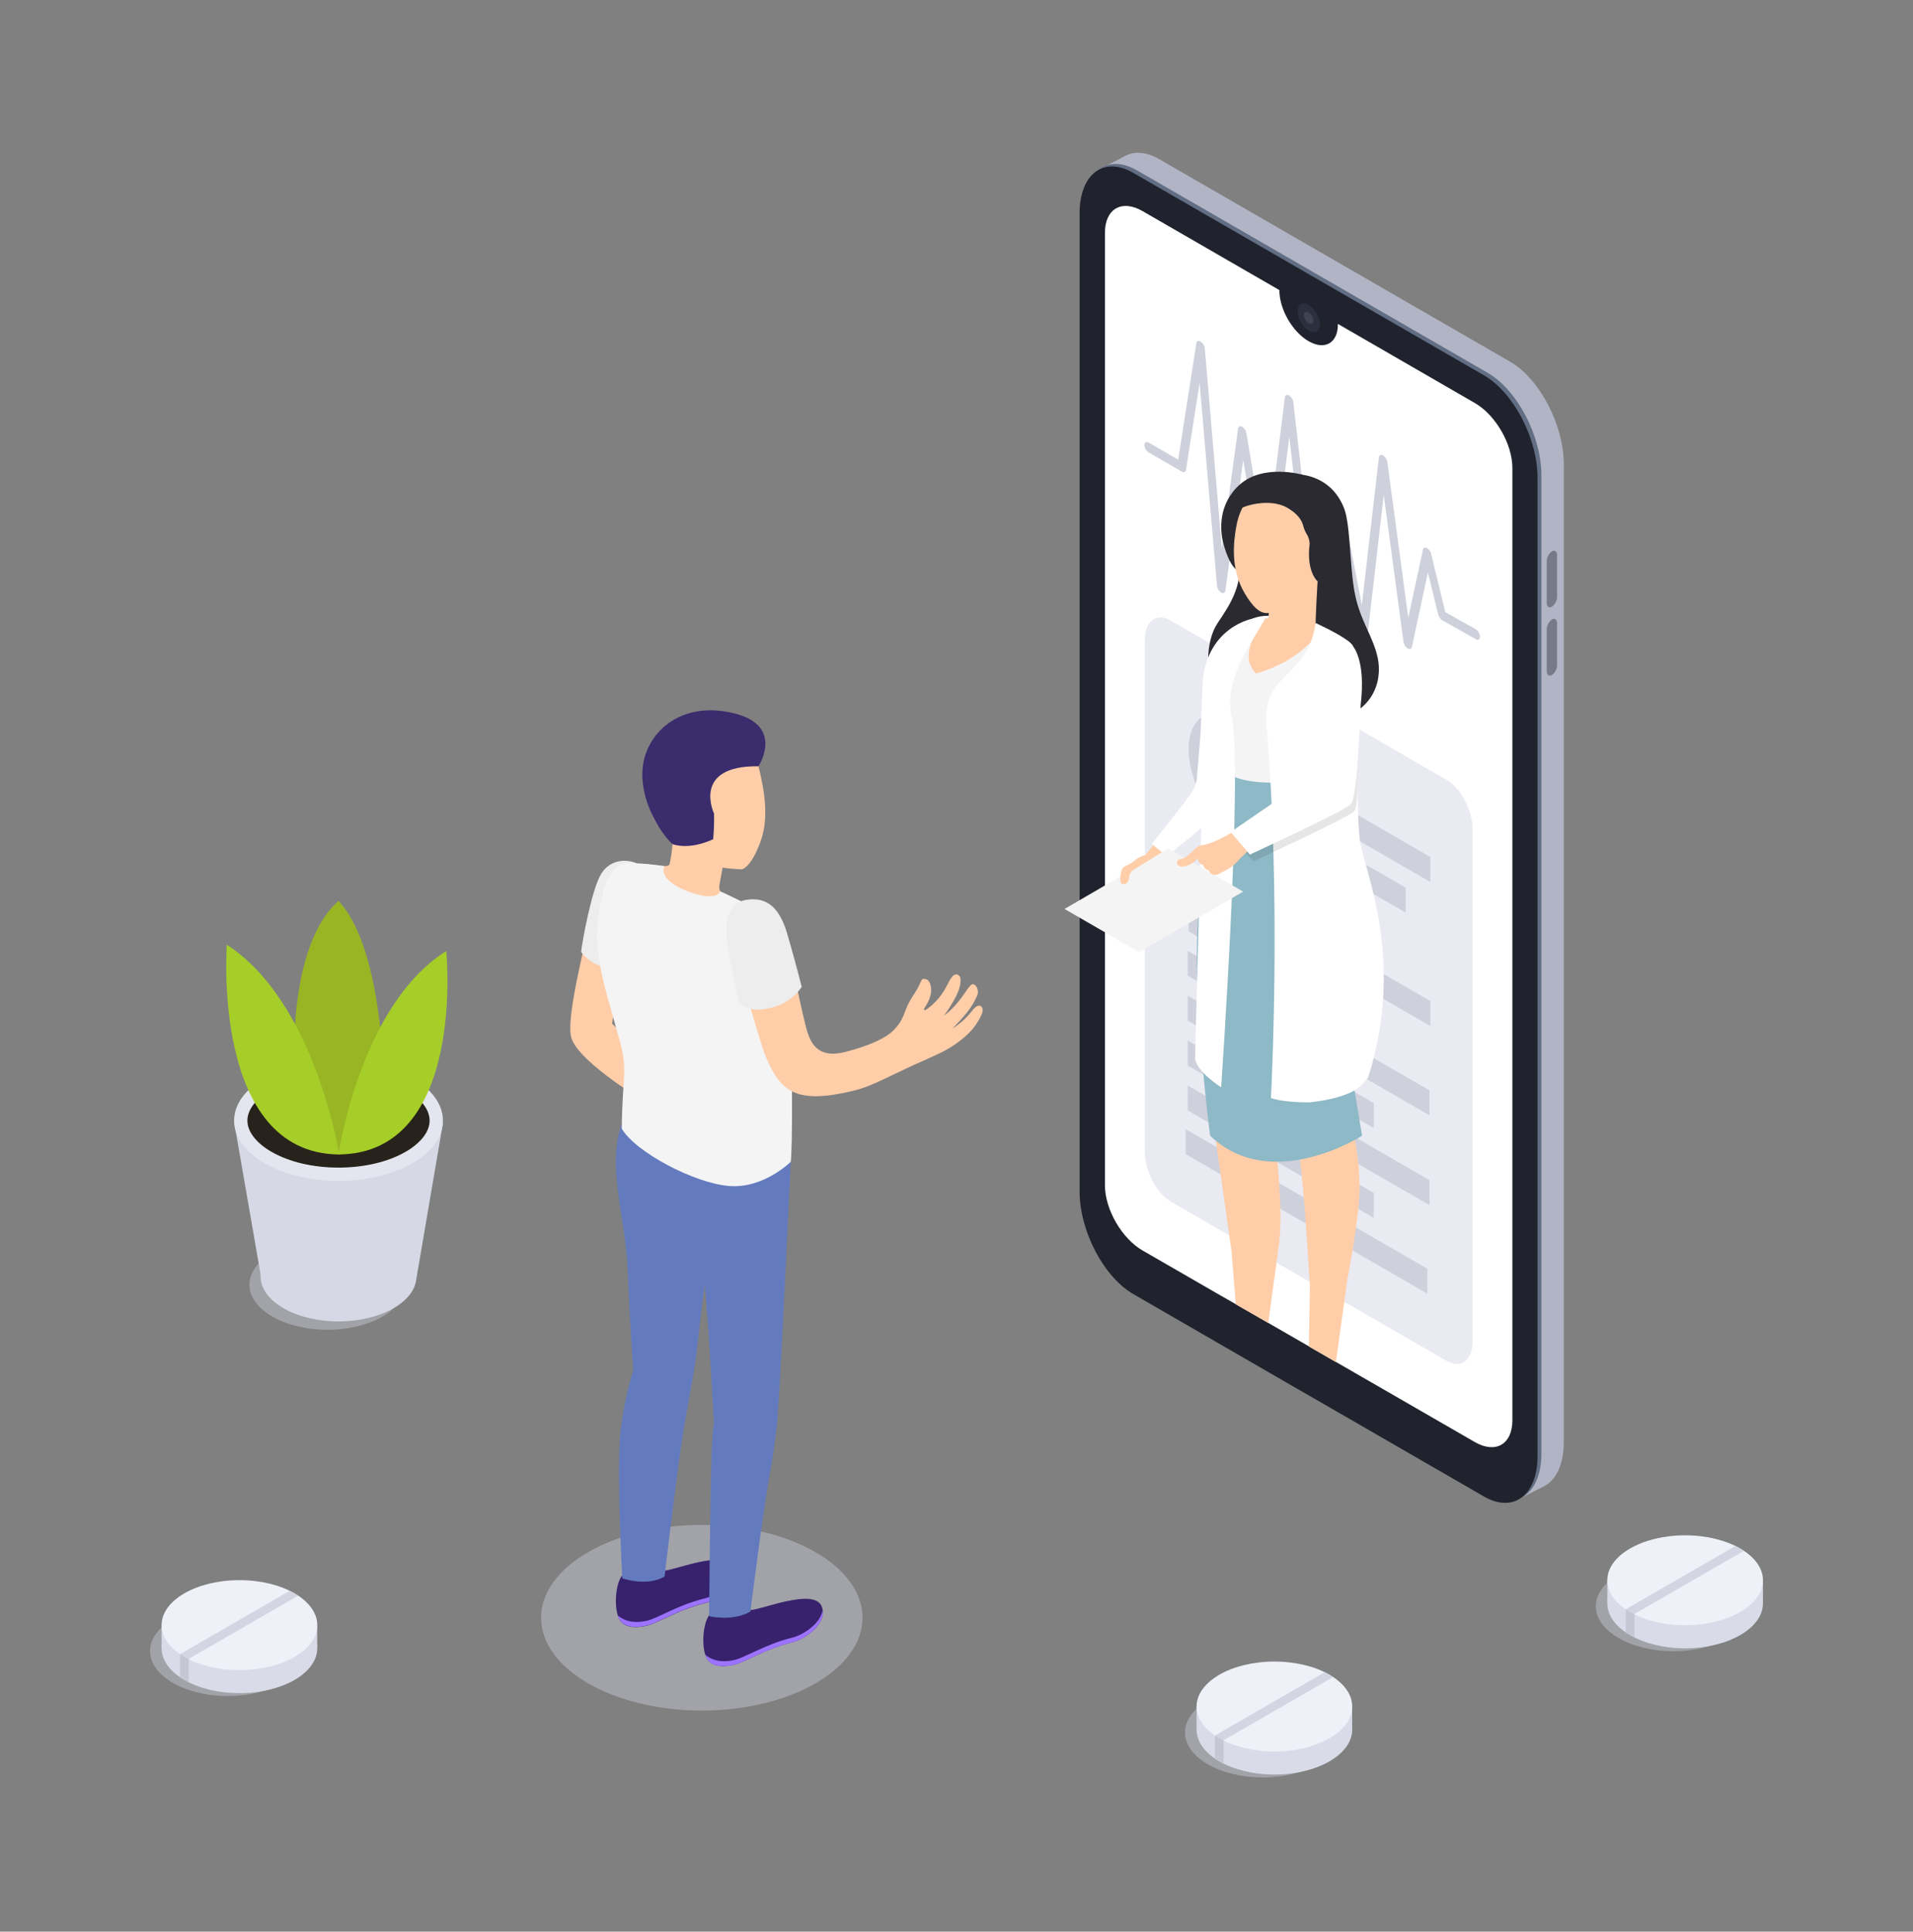 <?xml version="1.0" encoding="UTF-8" standalone="no"?><svg width='408' height='412' viewBox='0 0 408 412' fill='none' xmlns='http://www.w3.org/2000/svg'>
<rect x="0" y="0" width="408" height="412" fill="#808080" stroke="none"/>
<g clip-path='url(#clip0_6_347)'>
<g clip-path='url(#clip1_6_347)'>
<path d='M322.046 316.272L247.28 273.075C240.946 269.423 235.811 259.609 235.811 251.168V42.632C235.811 34.191 240.946 30.31 247.28 33.969L322.046 77.132C328.38 80.791 333.515 90.604 333.515 99.046V307.602C333.515 316.043 328.38 319.931 322.046 316.272Z' fill='#B1B4C4'/>
<path d='M323.328 320.035L329.253 317.042L323.57 307.297L323.328 320.035Z' fill='#B1B4C4'/>
<path d='M234.646 36.048L240.1 33.186L238.999 41.225L234.646 36.048Z' fill='#B1B4C4'/>
<path d='M317.277 318.656L242.512 275.487C236.178 271.834 231.042 262.021 231.042 253.58V45.016C231.042 36.575 236.178 32.694 242.512 36.346L317.277 79.516C323.612 83.175 328.747 92.982 328.747 101.43V309.986C328.747 318.435 323.612 322.316 317.277 318.656Z' fill='#616E84'/>
<path d='M327.929 101.964V310.499C327.929 318.954 322.801 322.828 316.467 319.176L287.144 302.245L278.031 296.999L241.715 276.021C235.381 272.361 230.252 262.555 230.252 254.107V45.55C230.252 37.102 235.381 33.228 241.715 36.88L316.487 80.043C322.822 83.709 327.929 93.508 327.929 101.964Z' fill='#20232D'/>
<path d='M322.558 99.815V302.945C322.558 308.053 318.975 310.139 314.54 307.574L291.198 294.109L289.119 292.917L288.426 292.508L283.374 289.597L268.751 281.163L262.687 277.663L260.247 276.277L243.677 266.713C239.248 264.155 235.658 257.932 235.658 252.803V49.66C235.658 44.538 239.248 42.466 243.677 45.023L272.867 61.878V61.961C272.867 65.946 275.64 70.79 279.105 72.779C282.57 74.768 285.342 73.154 285.342 69.176C285.342 69.176 285.342 69.113 285.342 69.085L314.54 85.954C318.975 88.498 322.558 94.721 322.558 99.815Z' fill='white'/>
<path d='M280.786 70.683C281.711 70.149 281.71 68.415 280.784 66.811C279.857 65.207 278.357 64.339 277.432 64.873C276.507 65.407 276.508 67.14 277.435 68.745C278.361 70.349 279.862 71.217 280.786 70.683Z' fill='#2B303F'/>
<path opacity='0.1' d='M279.105 68.926C278.814 68.738 278.572 68.484 278.398 68.183C278.225 67.883 278.125 67.547 278.107 67.201C278.107 66.57 278.55 66.314 279.105 66.632C279.396 66.819 279.639 67.072 279.814 67.371C279.989 67.67 280.09 68.005 280.11 68.351C280.11 68.982 279.652 69.238 279.105 68.926Z' fill='white'/>
<path d='M330.986 129.401C330.376 129.754 329.884 129.401 329.884 128.569V119.677C329.895 119.269 330 118.869 330.191 118.509C330.382 118.148 330.654 117.836 330.986 117.598C331.596 117.245 332.088 117.598 332.088 118.437V127.328C332.076 127.735 331.971 128.134 331.78 128.494C331.588 128.853 331.317 129.164 330.986 129.401Z' fill='#757B89'/>
<path d='M330.986 143.975C330.376 144.322 329.884 143.975 329.884 143.137V134.245C329.89 133.831 329.993 133.425 330.184 133.058C330.375 132.691 330.65 132.373 330.986 132.131C331.596 131.785 332.088 132.131 332.088 132.97V141.862C332.082 142.275 331.979 142.682 331.787 143.049C331.596 143.416 331.322 143.733 330.986 143.975Z' fill='#757B89'/>
<path d='M308.524 290.262L249.72 256.303C246.67 254.543 244.176 249.809 244.176 245.741V136.546C244.176 132.471 246.657 130.6 249.72 132.388L308.524 166.347C311.581 168.114 314.069 172.84 314.069 176.916V286.139C314.069 290.151 311.56 292.023 308.524 290.262Z' fill='#E9EAF2'/>
<path d='M272.381 179.749C276.7 177.256 276.7 169.169 272.381 161.688C268.061 154.206 261.058 150.163 256.739 152.657C252.42 155.15 252.42 163.237 256.74 170.718C261.059 178.2 268.062 182.243 272.381 179.749Z' fill='#CED0DB'/>
<path d='M305.059 188.115L282.314 174.982V169.66L305.059 182.793V188.115Z' fill='#CED0DB'/>
<path d='M299.813 194.657L282.314 184.56V179.237L299.813 189.342V194.657Z' fill='#CED0DB'/>
<path d='M305.059 218.838L253.504 189.071V183.756L305.059 213.515V218.838Z' fill='#CED0DB'/>
<path d='M293.16 221.547L253.504 198.649V193.327L293.16 216.225V221.547Z' fill='#CED0DB'/>
<path d='M304.879 237.889L253.324 208.123V202.801L304.879 232.567V237.889Z' fill='#CED0DB'/>
<path d='M292.986 240.599L253.324 217.701V212.378L292.986 235.276V240.599Z' fill='#CED0DB'/>
<path d='M304.879 257.045L253.324 227.279V221.956L304.879 251.722V257.045Z' fill='#CED0DB'/>
<path d='M304.422 275.93L252.866 246.164V240.849L304.422 270.608V275.93Z' fill='#CED0DB'/>
<path d='M292.986 259.755L253.324 236.857V231.534L292.986 254.432V259.755Z' fill='#CED0DB'/>
<path d='M260.434 126.393C260.192 126.229 259.988 126.015 259.836 125.765C259.684 125.515 259.588 125.235 259.554 124.945L255.853 81.643L252.942 100.224C252.873 100.688 252.492 100.841 252.048 100.584L244.973 96.495C244.71 96.322 244.491 96.089 244.335 95.816C244.178 95.543 244.088 95.237 244.072 94.922C244.072 94.347 244.48 94.111 244.979 94.395L251.286 98.041L255.16 73.202C255.23 72.731 255.638 72.585 256.082 72.863C256.32 73.029 256.521 73.243 256.671 73.491C256.822 73.739 256.918 74.016 256.955 74.304L260.587 116.968L264.052 91.422C264.114 90.951 264.482 90.792 264.918 91.027C265.16 91.18 265.367 91.383 265.524 91.622C265.682 91.861 265.787 92.131 265.833 92.413L269.991 117.314L274.039 84.741C274.094 84.256 274.482 84.09 274.933 84.346C275.173 84.5 275.377 84.703 275.533 84.942C275.688 85.181 275.791 85.451 275.834 85.732L280.643 127.952L284.635 107.161C284.718 106.731 285.079 106.593 285.508 106.822C285.961 107.124 286.277 107.592 286.389 108.124L290.45 129.054L294.088 97.549C294.144 97.07 294.518 96.89 294.968 97.14C295.213 97.29 295.422 97.492 295.58 97.731C295.738 97.971 295.841 98.242 295.883 98.526L300.353 131.792L303.486 117.238C303.569 116.822 303.916 116.684 304.324 116.898C304.551 117.036 304.748 117.217 304.904 117.431C305.06 117.645 305.171 117.888 305.232 118.146L308.254 130.572L314.748 134.217C315.011 134.388 315.23 134.618 315.388 134.889C315.546 135.16 315.637 135.464 315.656 135.777C315.656 136.359 315.268 136.602 314.762 136.324L307.603 132.305C307.171 132.018 306.862 131.581 306.736 131.078L304.539 122.068L301.123 138.008C301.033 138.445 300.651 138.591 300.215 138.306C299.981 138.149 299.782 137.944 299.632 137.706C299.481 137.467 299.382 137.199 299.342 136.92L295.121 105.546L291.656 135.59C291.6 136.054 291.247 136.234 290.81 136.012C290.569 135.87 290.36 135.677 290.199 135.448C290.038 135.218 289.927 134.957 289.875 134.682L285.654 112.747L281.399 134.862C281.309 135.312 280.914 135.437 280.477 135.174C280.245 135.014 280.048 134.809 279.898 134.57C279.748 134.332 279.648 134.066 279.604 133.788L274.981 93.134L271.1 124.203C271.045 124.674 270.677 124.848 270.234 124.612C269.993 124.457 269.787 124.254 269.628 124.015C269.47 123.777 269.362 123.508 269.312 123.226L265.154 98.096L261.342 125.991C261.266 126.49 260.885 126.649 260.434 126.393Z' fill='#CED0DB'/>
<path d='M270.504 102.878C271.953 100.549 283.027 99.018 286.666 108.422C288.052 111.977 287.837 121.07 288.994 126.788C290.152 132.505 292.869 135.735 293.846 140.371C294.823 145.008 293.229 152.77 282.064 154.142C270.899 155.514 262.305 151.599 259.672 148.036C257.038 144.474 256.976 136.906 259.72 132.845C262.465 128.784 264.537 125.471 264.475 120.183L270.504 102.878Z' fill='#2B2A30'/>
<path d='M277.816 101.263C277.816 101.263 269.499 98.858 264.426 103.342C259.804 107.459 260.192 113.045 260.864 115.699C261.536 118.354 262.881 121.937 264.974 122.124C267.067 122.311 277.816 101.263 277.816 101.263Z' fill='#2B2A30'/>
<path d='M281.004 123.995C281.004 123.995 280.456 133.289 280.623 133.968C280.789 134.647 284.275 135.312 285.245 136.123C286.215 136.934 280.193 146.36 277.13 147.759C274.066 149.159 264.572 145.59 263.913 140.829C263.31 136.484 266.63 133.109 267.912 131.93C268.783 131.847 269.658 131.823 270.532 131.861L270.809 127.356C274.967 126.067 281.004 123.995 281.004 123.995Z' fill='#FFCEA9'/>
<path d='M258.535 141.55C258.48 141.293 257.149 142.042 257.115 142.062C257.08 142.083 256.456 165.903 255.278 168.058C252.312 173.124 244.425 181.683 244.231 182.647C243.649 185.537 245.326 182.945 248.036 182.647C249.56 182.46 258.508 173.402 260.51 171.336L260.635 171.413C260.635 171.329 260.635 171.253 260.67 171.177L260.933 170.907C261.006 170.267 261.027 169.623 260.996 168.98C264.717 143.081 260.143 141.355 258.535 141.55Z' fill='#FFCEA9'/>
<path d='M256.505 145.209L256.033 156.686L255.278 165.73C255.278 165.73 255.424 166.943 254.093 169.063C252.762 171.184 245.652 179.993 245.652 179.993L248.867 182.661L256.193 176.645L261.044 144.239L258.494 141.085L256.505 145.209Z' fill='white'/>
<path d='M282.279 134.876C284.885 135.278 287.872 136.671 288.281 138.098C288.759 139.768 289.791 147.627 287.532 153.608C285.273 159.589 283.748 163.394 282.452 165.965C282.452 165.965 271.156 170.817 262.049 165.161C262.049 165.161 261.425 158.758 261.356 155.327C252.949 147.995 260.136 138.951 267.254 131.93C268.106 131.843 268.964 131.831 269.818 131.895C269.818 131.895 263.47 139.408 267.884 143.677C277.372 140.815 279.25 136.546 282.279 134.876Z' fill='#F4F4F4'/>
<path d='M263.643 112.484C264.586 106.517 268.896 102.005 275.051 102.365C277.526 102.501 279.897 103.412 281.828 104.968C283.758 106.524 285.151 108.648 285.809 111.039C286.467 113.429 286.357 115.966 285.495 118.291C284.632 120.616 283.062 122.612 281.004 123.995C280.789 124.9 280.47 125.776 280.054 126.608C277.871 129.144 272.077 130.766 270.165 130.766C268.515 130.766 267.087 129.241 265.542 126.677C262.312 121.355 263.13 115.436 263.643 112.484Z' fill='#FFCEA9'/>
<path d='M276.956 102.476C281.274 103.322 284.829 104.555 286.001 108.776C286.804 111.694 287.851 117.266 286.853 119.608L286.229 121.299L281.004 123.995C281.004 123.995 278.564 121.964 279.32 116.004C279.296 115.196 279.041 114.412 278.585 113.745C278.271 113.18 278.038 112.573 277.892 111.943C277.365 110.28 276.028 109.171 274.503 108.277C270.608 106.094 264.911 107.979 264.107 108.769C266.713 103.377 271.939 101.492 276.956 102.476Z' fill='#2B2A30'/>
<path d='M292.279 196.965C291.586 204.505 287.387 236.552 287.387 236.552C289.033 241.945 289.906 247.545 289.979 253.184C289.937 257.849 288.717 265.763 287.338 273.096L284.919 290.525L279.146 287.185L279.375 274.191C279.077 269.838 278.647 263.414 278.37 259.304C277.92 252.623 276.721 241.978 276.374 239.358C276.028 236.739 275.182 232.081 274.773 226.884C274.364 221.686 272.41 195.316 272.41 195.316L272.14 200.257C272.14 200.257 271.883 208.282 270.754 218.165C269.624 228.048 269.187 232.456 269.187 232.456C269.187 232.456 271.19 236.129 271.447 238.839C271.655 240.98 274.094 257.89 272.632 266.498L270.49 282.174L263.56 278.196L262.666 267.004C261.481 258.618 258.979 240.835 258.591 238.52C258.092 235.477 257.676 233.98 257.094 224.416C256.512 214.852 256.727 194.082 257.69 186.549C258.653 179.015 261.432 168.072 261.432 168.072C264.056 169.305 266.895 170.011 269.79 170.151C274.642 170.401 282.438 168.925 282.438 168.925C283.799 171.302 285.286 173.604 286.895 175.82C289.078 178.821 293.277 185.426 292.279 196.965Z' fill='#FFCEA9'/>
<path d='M282.452 165.965L288.939 179.001C288.939 179.001 298.843 193.493 288.579 230.751L290.505 242.241C290.505 242.241 271.1 254.716 258.092 242.241C258.092 242.241 253.58 207.811 255.978 191.934C257.309 182.802 259.332 173.785 262.028 164.96C262.028 164.96 265.209 168.474 281.586 166.152' fill='#8EB9C7'/>
<path d='M267.282 131.93C267.282 131.93 257.676 133.496 256.505 145.209L258.702 143.012C258.702 143.012 264.087 134.862 267.282 131.93Z' fill='white'/>
<path d='M269.846 131.896C267.365 136.685 260.836 144.509 262.687 152.978C265.14 164.268 260.441 231.915 260.441 231.915C260.441 231.915 254.897 228.402 254.897 225.588C254.897 222.774 256.976 149.755 256.976 146.297C256.976 142.839 263.047 136.699 267.171 131.903C268.261 131.511 269.415 131.321 270.573 131.341C270.573 131.598 270.573 131.632 270.539 131.896C270.331 131.91 270.213 131.896 269.846 131.896Z' fill='white'/>
<path d='M227.037 193.874L249.214 180.983L265.14 190.18L242.956 203.071L227.037 193.874Z' fill='#F4F4F4'/>
<path d='M246.352 181.926C244.966 182.245 243.58 182.349 242.415 183.215C241.985 183.598 241.521 183.942 241.029 184.241C240.807 184.359 240.593 184.497 240.336 184.594C239.996 184.713 239.691 184.916 239.449 185.183C239.197 185.543 239.06 185.971 239.054 186.41C238.946 186.939 238.92 187.481 238.978 188.018C239.172 188.815 239.997 188.753 240.433 188.198C240.653 187.921 240.782 187.582 240.8 187.228C240.811 186.891 240.902 186.562 241.064 186.267C241.227 185.971 241.457 185.719 241.736 185.53L247.038 182.238C246.971 182.121 246.868 182.027 246.745 181.971C246.622 181.915 246.484 181.9 246.352 181.926Z' fill='#FFCEA9'/>
<path d='M289.445 152.527C289.445 152.527 289.265 172.425 289.992 178.863C290.72 185.301 299.903 204.166 291.815 229.76C290.623 231.146 289.528 233.953 279.34 235.131C273.262 235.131 271.059 234.202 271.059 234.202C271.059 234.202 273.408 191.282 269.998 153.595C269.998 143.199 278.938 144.405 280.595 132.887C288.489 136.574 288.495 137.738 288.495 137.738L289.445 152.527Z' fill='white'/>
<path opacity='0.1' d='M285.439 137.516C281.094 138.001 280.526 143.511 280.526 143.511L280.325 151.945C280.325 151.945 280.796 162.701 282.043 165.979L263.193 178.932L267.302 183.721C267.302 183.721 287.22 174.525 288.787 173.069C290.353 171.614 288.787 154.738 289.029 149.88C290.076 140.704 289.812 137.031 285.439 137.516Z' fill='black'/>
<path d='M288.558 142.18C287.823 139.166 285.46 140.136 283.429 138.369C278.71 145.043 281.842 163.096 282.48 165.023L264.378 176.562C264.087 176.756 263.463 177.137 263.165 177.324C261.522 178.315 258.362 180.034 256.435 180.256C254.62 180.464 253.663 183.028 251.737 183.243C251.589 183.248 251.447 183.296 251.327 183.382C251.207 183.467 251.115 183.586 251.063 183.724C251.01 183.862 250.999 184.012 251.032 184.156C251.064 184.299 251.138 184.43 251.245 184.532C252.021 185.281 254.093 184.664 255.507 183.007C255.503 183.049 255.503 183.091 255.507 183.132C255.501 183.46 255.613 183.78 255.821 184.034C256.029 184.287 256.32 184.459 256.643 184.518C256.644 184.638 256.677 184.756 256.74 184.858C256.84 185.069 256.991 185.251 257.18 185.388C257.369 185.525 257.59 185.612 257.822 185.641C257.918 185.95 258.12 186.216 258.392 186.392C258.664 186.568 258.99 186.643 259.312 186.604C259.724 186.581 260.113 186.403 260.4 186.105C261.943 185.511 263.307 184.528 264.357 183.25C265.29 182.291 266.27 181.379 267.295 180.519C272.209 178.406 286.943 172.113 287.601 171.219C288.558 169.895 289.604 146.484 288.558 142.18Z' fill='#FFCEA9'/>
<path d='M284.711 136.061C280.366 136.546 279.798 142.055 279.798 142.055L279.597 150.483C279.597 150.483 280.068 161.246 281.309 164.524L262.465 177.477L266.575 182.266C266.575 182.266 286.493 173.069 288.024 171.614C289.556 170.158 289.944 155.161 290.207 150.309C291.288 141.147 289.064 135.575 284.711 136.061Z' fill='white'/>
<path opacity='0.4' d='M149.68 364.847C168.611 364.847 183.957 355.985 183.957 345.054C183.957 334.122 168.611 325.261 149.68 325.261C130.748 325.261 115.402 334.122 115.402 345.054C115.402 355.985 130.748 364.847 149.68 364.847Z' fill='#D6D8E5'/>
<path d='M125.257 198.296C124.876 201.629 120.898 216.01 121.75 220.938C122.602 225.865 136.193 234.105 136.193 234.105L138.078 225.671L130.552 218.325L132.582 204.36L125.257 198.296Z' fill='#FFCEA9'/>
<path d='M135.77 184.123C133.83 183.284 130.226 183.097 128.202 186.41C126.179 189.723 124.127 201.075 123.94 203.043C123.94 203.043 126.747 206.917 130.954 206.273L135.77 184.123Z' fill='#EDEDED'/>
<path d='M151.287 344.458C154.245 345.272 157.405 344.888 160.082 343.391C162.196 343.453 173.693 338.539 175.26 342.663C176.646 346.288 171.649 349.635 168.988 350.286C163.18 351.672 158.883 354.59 156.548 355.082C154.815 355.45 152.563 355.692 151.177 354.327C149.52 352.691 149.659 346.627 151.287 344.458Z' fill='#38226D'/>
<path d='M156.548 354.084C158.883 353.599 163.18 350.702 168.988 349.295C171.219 348.755 175.059 346.315 175.447 343.404C175.96 346.738 171.469 349.697 168.988 350.293C163.18 351.679 158.883 354.597 156.548 355.089C154.815 355.456 152.563 355.699 151.177 354.334C150.819 353.936 150.558 353.462 150.414 352.947C152.438 354.625 154.815 354.451 156.548 354.084Z' fill='#9C73FF'/>
<path d='M132.638 336.093C135.594 336.913 138.755 336.532 141.432 335.032C143.553 335.095 155.044 330.181 156.61 334.339C157.996 337.964 152.999 341.311 150.338 341.963C144.53 343.349 140.233 346.267 137.905 346.759C136.165 347.126 133.913 347.369 132.534 345.996C130.87 344.319 131.016 338.255 132.638 336.093Z' fill='#38226D'/>
<path d='M137.905 345.712C140.233 345.22 144.53 342.33 150.338 340.924C152.57 340.383 156.409 337.937 156.797 335.033C157.317 338.366 152.819 341.326 150.338 341.922C144.53 343.308 140.233 346.225 137.905 346.717C136.165 347.085 133.913 347.327 132.534 345.955C132.171 345.562 131.909 345.086 131.771 344.569C133.788 346.246 136.165 346.08 137.905 345.712Z' fill='#9C73FF'/>
<path d='M132.409 304.858C132.907 300.588 133.795 296.373 135.063 292.265C135.063 292.265 134.273 281.391 133.878 271.093C133.428 259.401 129.373 249.11 132.568 239.781L168.648 247.807C168.648 247.807 166.465 294.421 165.98 300.062C165.719 304.453 165.182 308.823 164.372 313.146C162.723 322.198 160.047 343.723 160.047 343.723C156.229 345.941 151.225 344.714 151.225 344.714C151.225 344.714 151.502 317.492 151.745 310.97C152.043 303.007 152.285 303.617 152.285 303.617L151.093 283.789L150.317 273.92C150.317 273.92 149.319 281.163 148.668 287.629C148.099 293.27 146.741 298.371 145.202 308.863C143.886 317.97 141.737 336.266 141.737 336.266C137.926 338.484 132.728 336.647 132.728 336.647C132.728 336.647 131.376 312.758 132.409 304.858Z' fill='#637BBE'/>
<path d='M137.676 184.317C140.448 184.456 142.472 185.163 142.818 184.317C143.112 182.899 143.32 181.464 143.442 180.02C143.123 179.223 142.853 178.371 142.853 178.371C139.388 176.243 138.314 172.515 137.856 168.176C137.087 160.754 141.093 154.253 148.515 153.477C155.494 152.784 160.63 157.635 161.995 164.392C162.736 167.712 164.206 173.998 162.217 179.466C161.108 182.522 159.68 184.948 158.246 185.419C156.865 185.379 155.488 185.259 154.122 185.059C154.122 185.059 153.755 187.138 153.498 188.441C153.242 189.744 153.346 190.465 155.979 192.093C158.613 193.722 151.994 197.048 147.663 196.723C143.331 196.397 138.48 193.784 137.142 190.984C135.666 187.9 135.791 184.227 137.676 184.317Z' fill='#FFCEA9'/>
<path d='M141.654 184.726C140.892 186.625 142.825 188.947 147.989 190.568C153.152 192.19 153.609 190.104 153.609 190.104C153.609 190.104 161.177 193.569 163.637 195.267C166.735 197.436 168.108 203.701 168.53 214.277C169.008 226.516 169.05 244.674 168.648 247.807C168.648 247.807 162.861 253.573 155.48 252.963C148.099 252.353 135.611 245.804 132.61 240.738C132.693 230.009 133.948 228.263 132.208 222.081C128.23 207.929 126.137 202.135 128.05 192.731C129.644 184.976 131.875 184.012 134.939 184.088C137.187 184.182 139.428 184.395 141.654 184.726Z' fill='#F4F4F4'/>
<path d='M180.173 224.396C174.095 225.927 172.668 222.095 171.857 218.921C169.923 211.235 168.884 204.298 167.442 199.938C165.744 194.796 163.977 193.971 161.468 192.973C158.53 191.795 156.007 194.276 156.984 200.818C158.142 208.567 159.659 213.986 162.528 223.169C163.284 225.56 164.975 229.815 167.518 231.867C170.651 234.403 175.377 234.292 182.523 232.518C185.572 231.756 188.913 229.933 194.679 227.244C196.224 226.551 197.451 226.045 200.396 224.659C203.342 223.273 206.46 220.965 208.02 218.713C209.579 216.46 209.78 215.4 209.461 214.887C209.066 214.243 208.359 214.381 207.528 215.331C206.328 216.934 204.846 218.306 203.155 219.378C203.155 219.378 205.074 217.396 206.114 216.107C207.047 214.964 207.821 213.701 208.415 212.351C208.962 211.034 207.833 209.253 206.973 210.188C206.114 211.124 205.705 212.08 204.132 213.965C203.301 214.968 202.354 215.868 201.311 216.648C202.286 215.332 203.155 213.942 203.91 212.489C204.908 210.452 204.894 209.405 204.852 208.719C204.811 208.033 203.841 207.215 202.933 208.511C202.108 209.682 201.547 211.512 199.669 213.501C198.282 214.943 197.097 215.774 197.063 215.372C197.028 214.97 197.901 214.18 198.4 212.503C198.899 210.826 198.4 209.038 197.472 208.858C196.543 208.678 196.723 208.719 195.975 210.285C195.226 211.852 194.09 213.016 193.202 215.31C192.433 217.327 192.087 218.144 190.701 219.614C189.252 221.18 185.953 222.94 180.173 224.396Z' fill='#FFCEA9'/>
<path d='M159.223 191.92C163.284 191.324 166.153 193.153 167.941 199.3C169.729 205.448 170.991 210.5 170.991 210.5C169.383 212.816 166.951 214.43 164.192 215.012C159.341 216.19 157.587 213.868 157.587 213.868C157.587 213.868 156.201 207.423 155.397 203.036C154.593 198.649 154.198 192.682 159.223 191.92Z' fill='#EDEDED'/>
<path d='M161.759 163.443C161.759 163.443 168.177 153.692 154.281 151.703C144.26 150.275 137.815 156.713 137.073 163.699C136.38 170.373 140.476 177.304 143.442 180.055C144.891 180.575 148.009 180.873 152.105 179.008C152.269 177.191 152.332 175.365 152.292 173.54C152.292 173.54 147.406 163.263 161.759 163.443Z' fill='#3A2C6D'/>
<path opacity='0.4' d='M69.828 283.623C79.006 283.623 86.447 279.326 86.447 274.024C86.447 268.723 79.006 264.426 69.828 264.426C60.649 264.426 53.208 268.723 53.208 274.024C53.208 279.326 60.649 283.623 69.828 283.623Z' fill='#D6D8E5'/>
<path d='M72.198 281.842C81.376 281.842 88.817 277.544 88.817 272.243C88.817 266.942 81.376 262.645 72.198 262.645C63.019 262.645 55.579 266.942 55.579 272.243C55.579 277.544 63.019 281.842 72.198 281.842Z' fill='#D6D8E5'/>
<path d='M49.951 239.435L55.766 272.908H88.775L94.451 239.677L49.951 239.435Z' fill='#D6D8E5'/>
<path d='M72.198 251.875C84.496 251.875 94.465 246.119 94.465 239.019C94.465 231.919 84.496 226.163 72.198 226.163C59.9 226.163 49.93 231.919 49.93 239.019C49.93 246.119 59.9 251.875 72.198 251.875Z' fill='#E4E6EF'/>
<path d='M72.198 249.04C66.743 249.04 61.657 247.841 57.873 245.658C54.629 243.78 52.765 241.361 52.765 239.019C52.765 236.676 54.629 234.258 57.873 232.387C61.65 230.203 66.743 228.998 72.198 228.998C77.652 228.998 82.746 230.203 86.53 232.387C89.773 234.258 91.63 236.676 91.63 239.019C91.63 241.361 89.773 243.78 86.53 245.658C82.746 247.841 77.659 249.04 72.198 249.04Z' fill='#28221C'/>
<path d='M81.782 228.894C81.782 228.894 81.346 201.754 72.198 192.163C61.033 201.99 62.8 228.935 62.8 228.935L72.336 246.261C73.584 246.303 81.782 228.894 81.782 228.894Z' fill='#99B524'/>
<path d='M72.336 246.24C72.336 246.24 67.256 213.723 48.378 201.504C48.378 201.504 45.01 246.046 72.336 246.24Z' fill='#A6CE28'/>
<path d='M72.198 246.24C72.198 246.24 76.779 214.36 95.179 202.856C95.179 202.856 99.524 246.046 72.198 246.24Z' fill='#A6CE28'/>
<path opacity='0.4' d='M269.333 379.11C278.5 379.11 285.931 374.819 285.931 369.525C285.931 364.232 278.5 359.94 269.333 359.94C260.166 359.94 252.735 364.232 252.735 369.525C252.735 374.819 260.166 379.11 269.333 379.11Z' fill='#D6D8E5'/>
<path d='M271.8 378.493C280.967 378.493 288.398 374.202 288.398 368.908C288.398 363.615 280.967 359.324 271.8 359.324C262.633 359.324 255.202 363.615 255.202 368.908C255.202 374.202 262.633 378.493 271.8 378.493Z' fill='#D9DCE8'/>
<path d='M255.202 368.756V363.946L260.476 365.714L255.202 368.756Z' fill='#D9DCE8'/>
<path d='M288.385 364.286V368.603L282.307 367.411L288.385 364.286Z' fill='#D9DCE8'/>
<path d='M271.8 373.565C280.967 373.565 288.398 369.274 288.398 363.981C288.398 358.687 280.967 354.396 271.8 354.396C262.633 354.396 255.202 358.687 255.202 363.981C255.202 369.274 262.633 373.565 271.8 373.565Z' fill='#EFF1F9'/>
<path d='M260.919 371.216L259.117 370.177L282.521 356.669L284.316 357.709L260.919 371.216Z' fill='#D3D6E2'/>
<path d='M259.117 370.177V375.097L260.753 376.068L260.982 376.178V371.216L259.117 370.177Z' fill='#C5C8D3'/>
<path opacity='0.4' d='M48.6 361.75C57.767 361.75 65.198 357.458 65.198 352.165C65.198 346.871 57.767 342.58 48.6 342.58C39.433 342.58 32.001 346.871 32.001 352.165C32.001 357.458 39.433 361.75 48.6 361.75Z' fill='#D6D8E5'/>
<path d='M51.067 361.132C60.234 361.132 67.665 356.841 67.665 351.548C67.665 346.254 60.234 341.963 51.067 341.963C41.9 341.963 34.469 346.254 34.469 351.548C34.469 356.841 41.9 361.132 51.067 361.132Z' fill='#D9DCE8'/>
<path d='M34.469 351.388V346.572L39.743 348.346L34.469 351.388Z' fill='#D9DCE8'/>
<path d='M67.651 346.925V351.243L61.573 350.044L67.651 346.925Z' fill='#D9DCE8'/>
<path d='M51.067 356.205C60.234 356.205 67.665 351.914 67.665 346.62C67.665 341.327 60.234 337.036 51.067 337.036C41.9 337.036 34.469 341.327 34.469 346.62C34.469 351.914 41.9 356.205 51.067 356.205Z' fill='#EFF1F9'/>
<path d='M40.186 353.855L38.391 352.816L61.788 339.309L63.59 340.348L40.186 353.855Z' fill='#D3D6E2'/>
<path d='M38.391 352.816V357.737L40.02 358.7L40.248 358.818V353.855L38.391 352.816Z' fill='#C5C8D3'/>
<path opacity='0.4' d='M356.94 352.186C366.107 352.186 373.538 347.894 373.538 342.601C373.538 337.307 366.107 333.016 356.94 333.016C347.773 333.016 340.342 337.307 340.342 342.601C340.342 347.894 347.773 352.186 356.94 352.186Z' fill='#D6D8E5'/>
<path d='M359.4 351.568C368.567 351.568 375.999 347.277 375.999 341.984C375.999 336.69 368.567 332.399 359.4 332.399C350.233 332.399 342.802 336.69 342.802 341.984C342.802 347.277 350.233 351.568 359.4 351.568Z' fill='#D9DCE8'/>
<path d='M342.809 341.831C342.809 341.79 342.809 337.015 342.809 337.015L348.09 338.789L342.809 341.831Z' fill='#D9DCE8'/>
<path d='M375.992 337.361V341.679L369.914 340.48L375.992 337.361Z' fill='#D9DCE8'/>
<path d='M359.4 346.641C368.567 346.641 375.999 342.35 375.999 337.056C375.999 331.763 368.567 327.472 359.4 327.472C350.233 327.472 342.802 331.763 342.802 337.056C342.802 342.35 350.233 346.641 359.4 346.641Z' fill='#EFF1F9'/>
<path d='M348.527 344.292L346.725 343.252L370.122 329.745L371.924 330.784L348.527 344.292Z' fill='#D3D6E2'/>
<path d='M346.725 343.252V348.173L348.36 349.136L348.589 349.254V344.292L346.725 343.252Z' fill='#C5C8D3'/>
</g>
</g>
<defs>
<clipPath id='clip0_6_347'>
<path d='M0 5.99C0 3.007 2.418 0.59 5.4 0.59H402.6C405.582 0.59 408 3.008 408 5.99V411.11H0V5.99Z' fill='white'/>
</clipPath>
<clipPath id='clip1_6_347'>
<rect width='343.997' height='346.52' fill='white' transform='translate(32.001 32.59)'/>
</clipPath>
</defs>
</svg>
